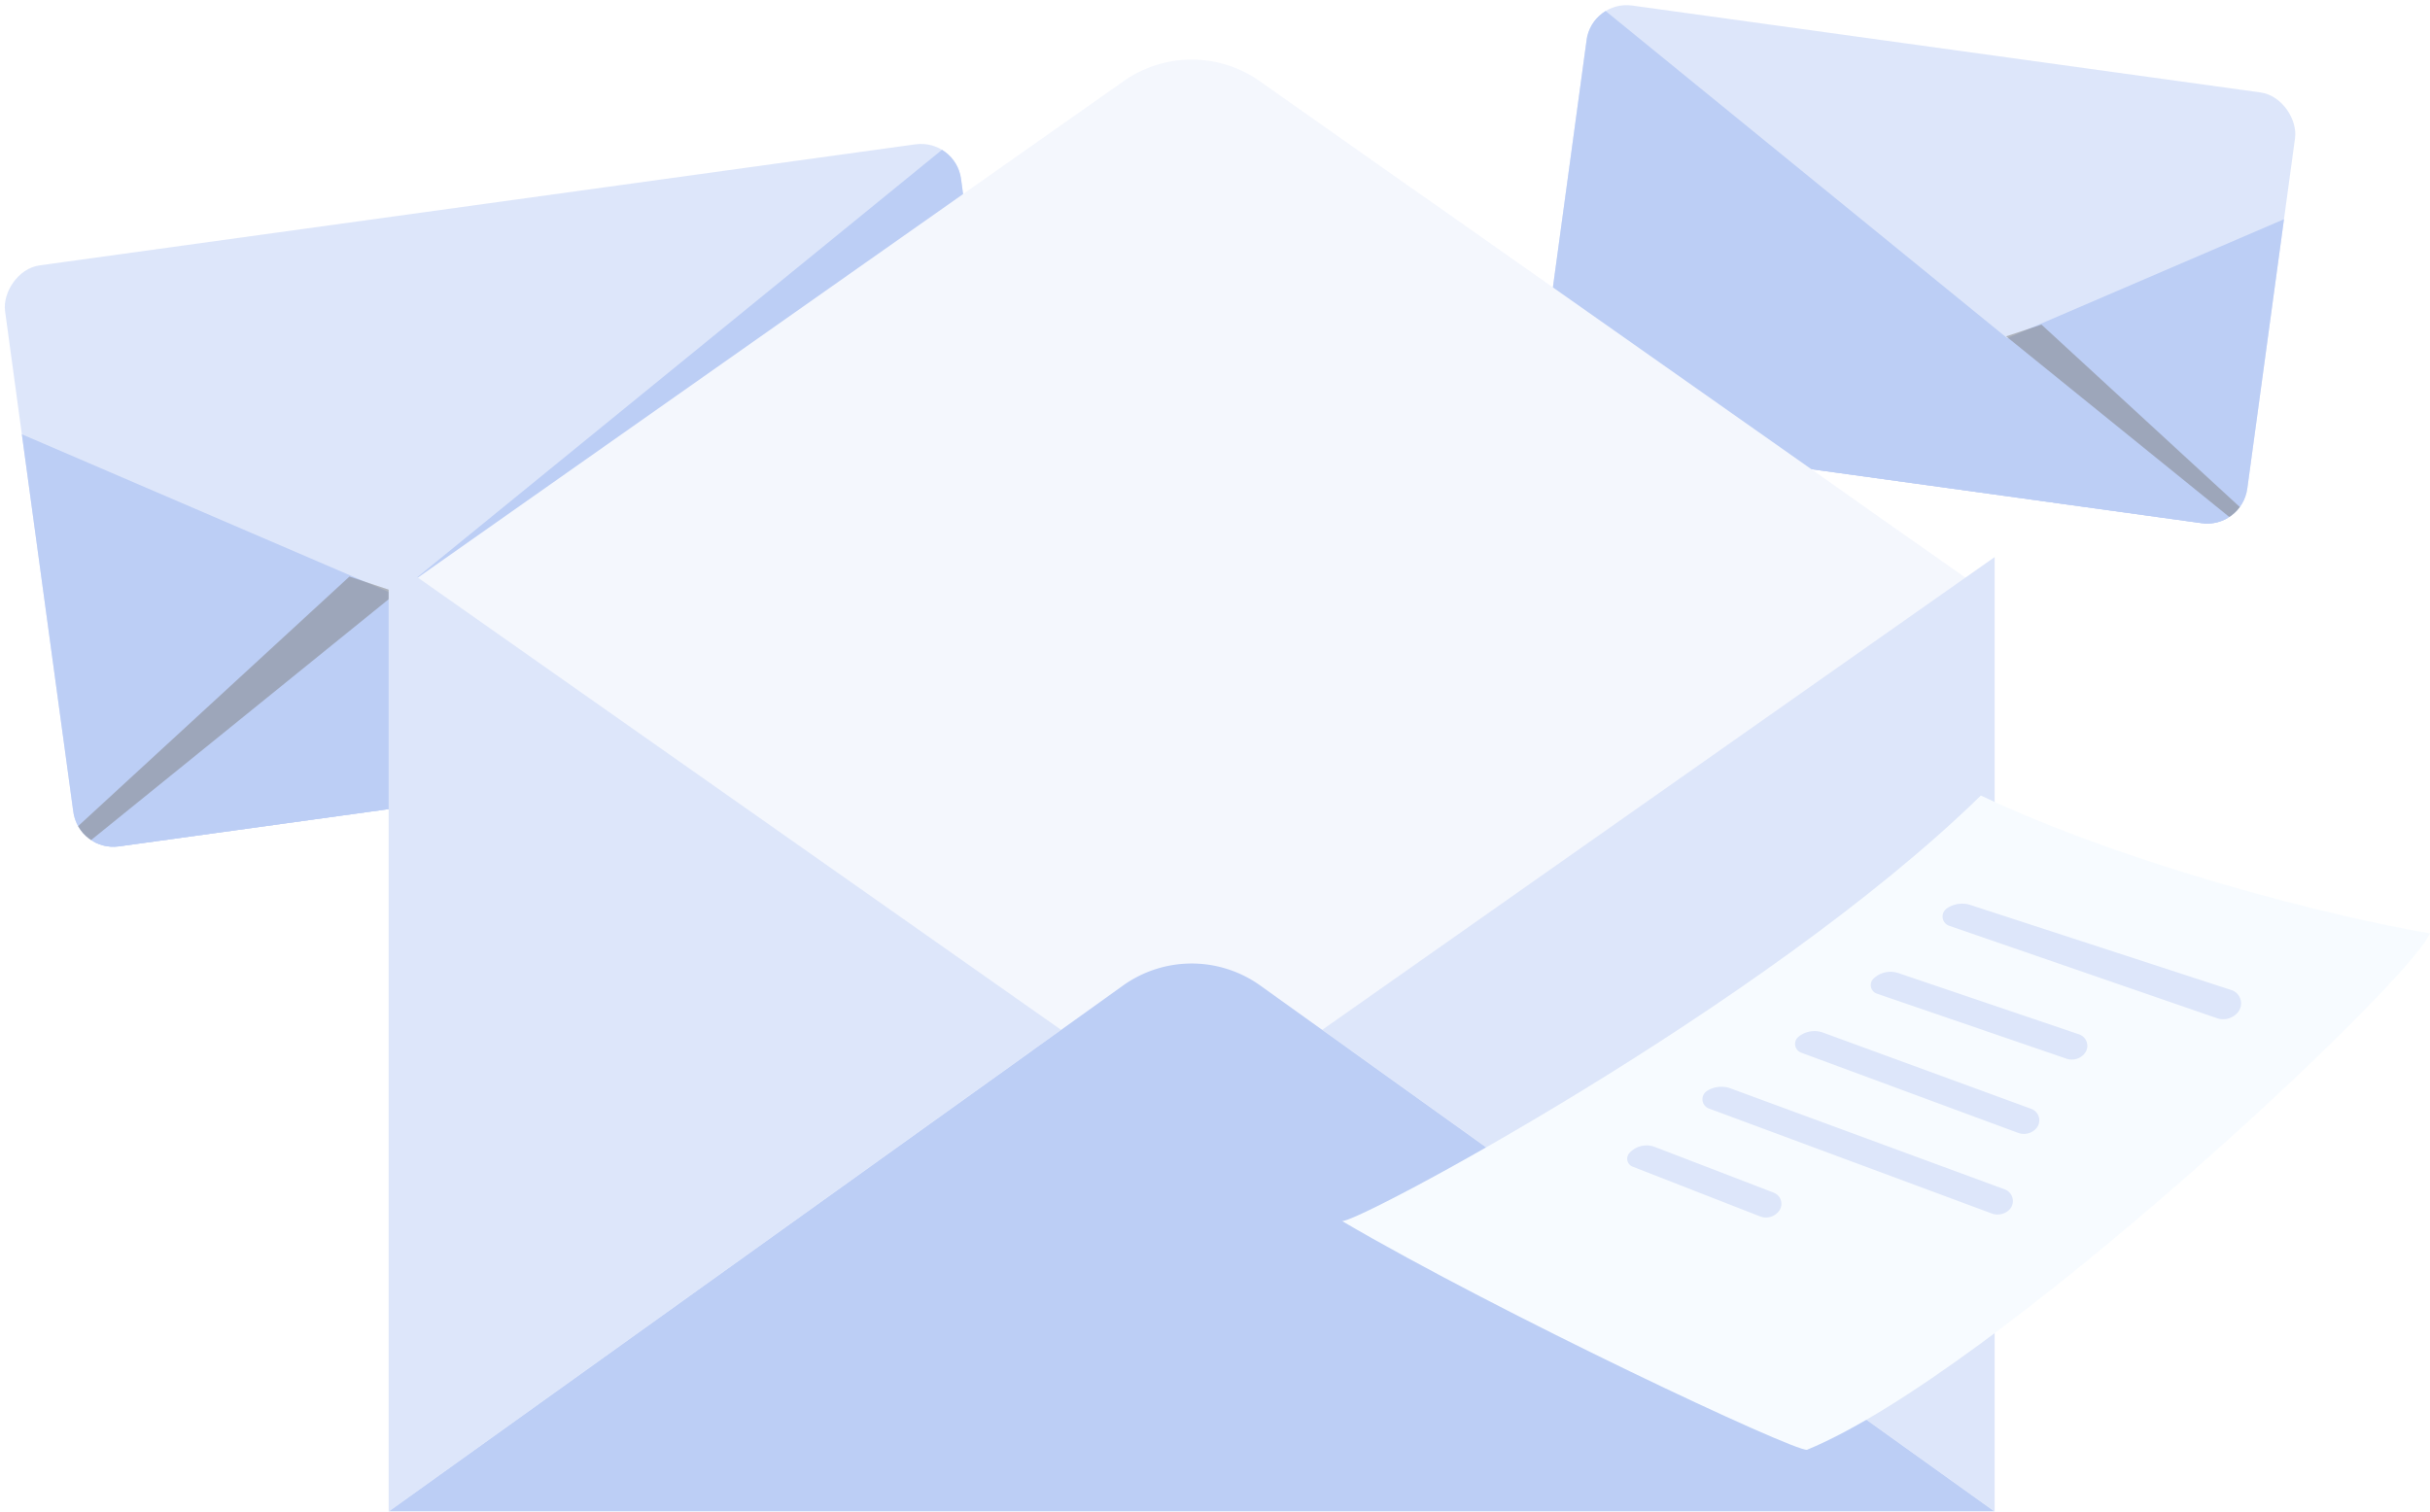 <svg width="180" height="112" fill="none" xmlns="http://www.w3.org/2000/svg">
  <g opacity=".5">
    <g clip-path="url(#no-results-a)">
      <rect width="52.981" height="32.21" rx="3" transform="rotate(7.876 58.968 856.537) skewX(.119)" fill="#BCCEF5"/>
      <path d="M185.293 9.319 112.391 40.66l67.363 9.32 5.539-40.662Z" fill="#799DEC"/>
      <path d="m117.932 0 61.243 49.9-66.782-9.239L117.932 0Z" fill="#799DEC"/>
      <path d="m178.305 48.97-29.702-24.048 2.618-.871 27.084 24.918Z" fill="#000" fill-opacity=".5" style="mix-blend-mode:overlay"/>
    </g>
    <g clip-path="url(#no-results-b)">
      <rect width="71.458" height="43.443" rx="3" transform="matrix(-.991 .137 .135 .991 70.784 10.282)" fill="#BCCEF5"/>
      <path d="m-20.074 22.852 98.326 42.273-90.856 12.569-7.47-54.842Z" fill="#799DEC"/>
      <path d="M70.783 10.282-11.82 77.585l90.072-12.46-7.47-54.843Z" fill="#799DEC"/>
      <path d="m-10.647 76.33 40.06-32.434-3.53-1.175-36.53 33.61Z" fill="#000" fill-opacity=".5" style="mix-blend-mode:overlay"/>
    </g>
    <g filter="url(#no-results-c)">
      <path d="M147.75 41.276 88.269 83.108l-59.48-41.832 54.45-38.31a8.756 8.756 0 0 1 5.032-1.593c1.8 0 3.557.556 5.034 1.593l10.861 7.652 2.844 1.99 28.634 20.15 3.017 2.135 9.089 6.383Z" fill="#E9EFFC"/>
    </g>
    <path d="m78.597 76.307-49.809 35.692V41.276l49.81 35.03ZM97.943 76.307l49.81 35.692V41.276l-49.81 35.03Z" fill="#BCCEF5"/>
    <path d="m28.788 112 54.386-38.966a8.742 8.742 0 0 1 5.097-1.642c1.828 0 3.61.574 5.098 1.642L147.75 112H28.788Z" fill="#799DEC"/>
    <path d="M146.729 58.946c11.057 5.213 26.009 8.99 33.271 10.21-1.643 3.85-32.375 32.627-46.151 38.266-.937.146-22.581-10.001-34.46-16.96.404.581 31.291-15.817 47.34-31.516Z" fill="#F0F8FF"/>
    <path d="M144.203 67.314a1.986 1.986 0 0 1 1.754-.26l19.332 6.303a1.04 1.04 0 0 1 .481 1.65 1.415 1.415 0 0 1-1.554.435l-19.83-6.844a.729.729 0 0 1-.183-1.284ZM138.784 72.504c.491-.465 1.2-.62 1.843-.402l13.38 4.538a.9.9 0 0 1 .409 1.42c-.325.397-.861.55-1.347.383l-14.041-4.818a.67.67 0 0 1-.244-1.12ZM133.224 76.815a1.878 1.878 0 0 1 1.827-.301l15.415 5.646a.907.907 0 0 1 .352 1.468 1.232 1.232 0 0 1-1.328.313l-16.07-5.943a.69.69 0 0 1-.196-1.183ZM120.693 85.438a1.713 1.713 0 0 1 1.891-.454l8.804 3.386c.544.21.742.88.398 1.35-.323.44-.901.608-1.411.41l-9.441-3.686a.63.63 0 0 1-.241-1.006ZM126.445 80.832a1.995 1.995 0 0 1 1.756-.184l20.302 7.48a.92.92 0 0 1 .292 1.55 1.25 1.25 0 0 1-1.262.234l-20.948-7.777a.732.732 0 0 1-.14-1.303Z" fill="#BCCEF5"/>
  </g>
  <defs>
    <clipPath id="no-results-a">
      <rect width="52.981" height="32.21" rx="3" transform="rotate(7.876 58.968 856.537) skewX(.119)" fill="#fff"/>
    </clipPath>
    <clipPath id="no-results-b">
      <rect width="71.458" height="43.443" rx="3" transform="matrix(-.991 .137 .135 .991 70.784 10.282)" fill="#fff"/>
    </clipPath>
    <filter id="no-results-c" x="25.746" y="1.373" width="125.045" height="87.818" filterUnits="userSpaceOnUse" color-interpolation-filters="sRGB">
      <feFlood flood-opacity="0" result="BackgroundImageFix"/>
      <feColorMatrix in="SourceAlpha" values="0 0 0 0 0 0 0 0 0 0 0 0 0 0 0 0 0 0 127 0" result="hardAlpha"/>
      <feOffset dy="3.042"/>
      <feGaussianBlur stdDeviation="1.521"/>
      <feComposite in2="hardAlpha" operator="out"/>
      <feColorMatrix values="0 0 0 0 0 0 0 0 0 0 0 0 0 0 0 0 0 0 0.25 0"/>
      <feBlend in2="BackgroundImageFix" result="effect1_dropShadow_6701_54882"/>
      <feBlend in="SourceGraphic" in2="effect1_dropShadow_6701_54882" result="shape"/>
    </filter>
  </defs>
</svg>
